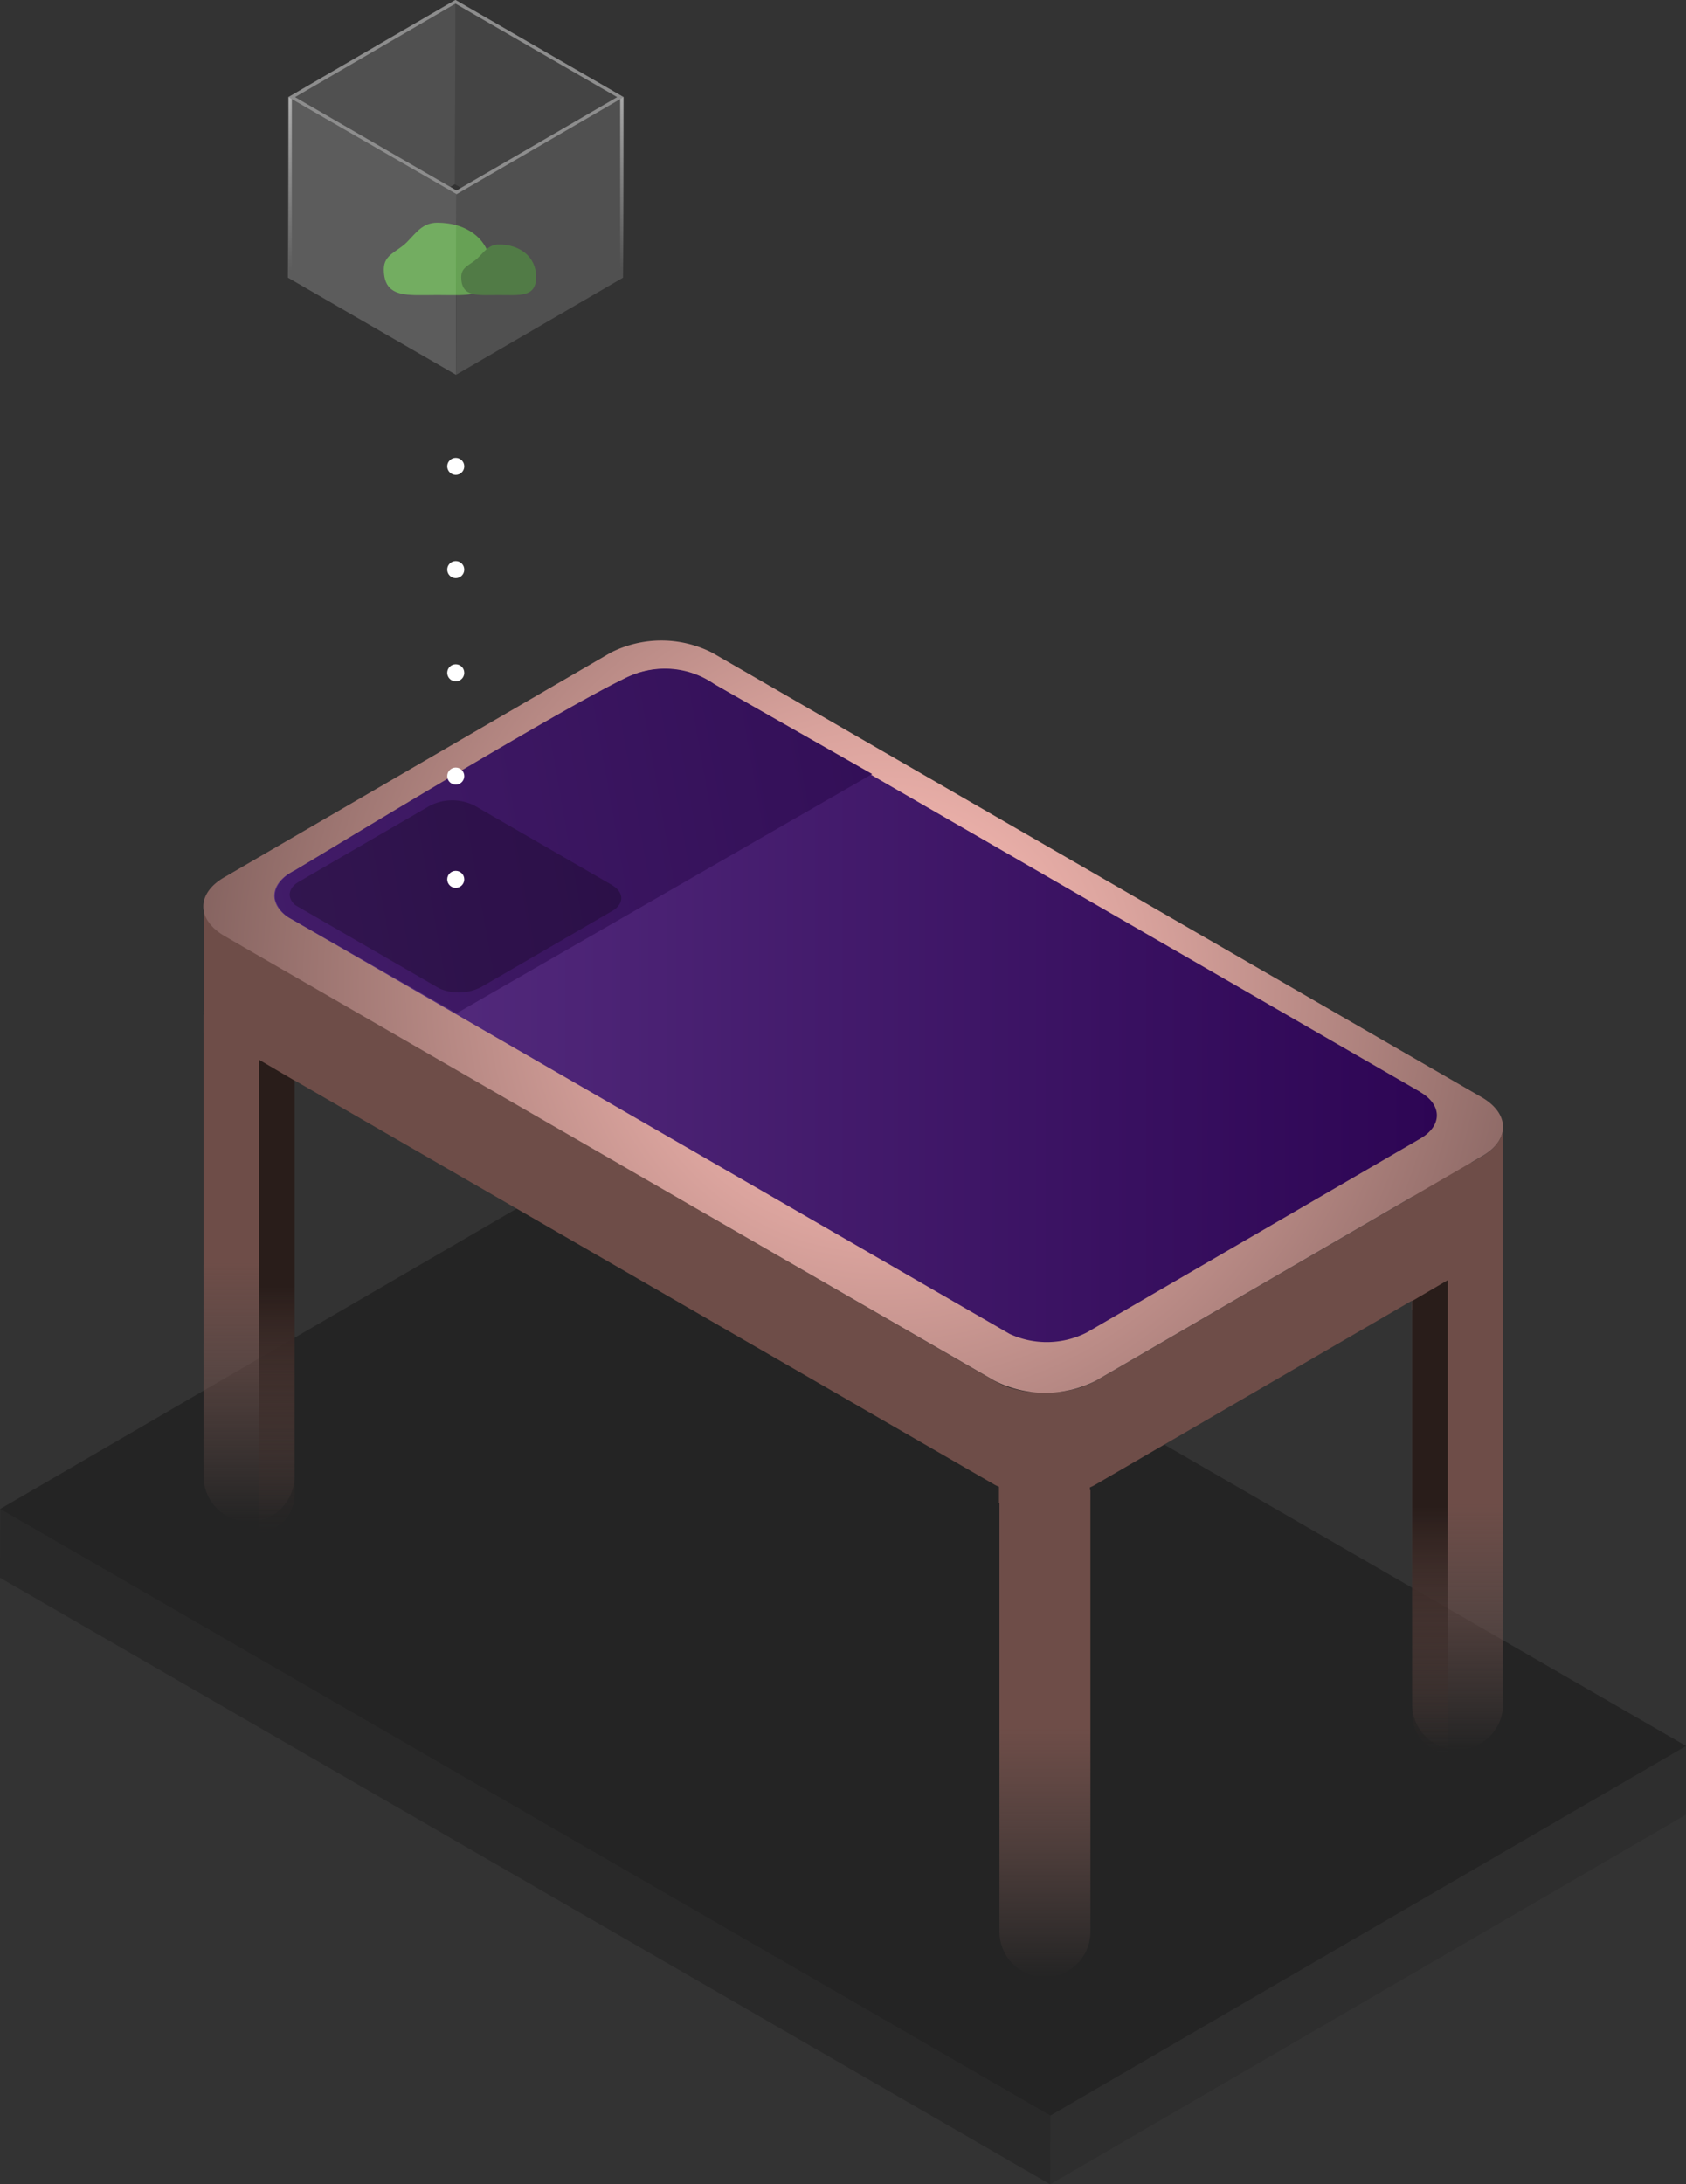 <svg xmlns="http://www.w3.org/2000/svg" xmlns:xlink="http://www.w3.org/1999/xlink" viewBox="0 0 205.8 266.51"><rect x="0" y="0" width="205.8" height="266.51" fill="#333333" stroke="none"/><defs><linearGradient id="Dégradé_sans_nom_83" x1="127.51" y1="241.24" x2="127.51" y2="207.4" gradientUnits="userSpaceOnUse"><stop offset="0" stop-color="#7b5d58" stop-opacity="0"/><stop offset="0.9" stop-color="#6e4d48"/></linearGradient><linearGradient id="Dégradé_sans_nom_83-2" x1="177.92" y1="213.5" x2="177.92" y2="180.04" xlink:href="#Dégradé_sans_nom_83"/><linearGradient id="Dégradé_sans_nom_83-3" x1="104.16" y1="208.77" x2="104.16" y2="198.75" xlink:href="#Dégradé_sans_nom_83"/><linearGradient id="Dégradé_sans_nom_83-4" x1="30.4" y1="185.67" x2="30.4" y2="150.43" xlink:href="#Dégradé_sans_nom_83"/><radialGradient id="Dégradé_sans_nom_70" cx="107.9" cy="120.15" r="161.27" gradientUnits="userSpaceOnUse"><stop offset="0" stop-color="#ffb3aa"/><stop offset="0.03" stop-color="#ffbfb8"/><stop offset="0.19" stop-color="#dba49e"/><stop offset="0.55" stop-color="#7e5e5b"/><stop offset="1"/></radialGradient><clipPath id="clip-path"><polygon points="30.64 109.29 81.11 79.96 178.32 136.08 127.85 165.41 30.64 109.29" fill="none"/></clipPath><linearGradient id="Dégradé_sans_nom_103" x1="33.51" y1="122.69" x2="175.45" y2="122.69" gradientUnits="userSpaceOnUse"><stop offset="0" stop-color="#582f82"/><stop offset="1" stop-color="#2d0554"/></linearGradient><linearGradient id="Dégradé_sans_nom_130" x1="174.54" y1="214.06" x2="174.54" y2="177.21" gradientUnits="userSpaceOnUse"><stop offset="0" stop-color="#46322e" stop-opacity="0"/><stop offset="0.82" stop-color="#291d1a"/></linearGradient><linearGradient id="Dégradé_sans_nom_130-2" x1="45.88" y1="187.17" x2="45.88" y2="150.33" gradientTransform="matrix(-1, 0, 0, 1, 79.68, 0)" xlink:href="#Dégradé_sans_nom_130"/><linearGradient id="Dégradé_sans_nom_106" x1="-79.12" y1="128.59" x2="165.4" y2="85.38" gradientUnits="userSpaceOnUse"><stop offset="0" stop-color="#582f82"/><stop offset="1" stop-color="#27054a"/></linearGradient><clipPath id="clip-path-2"><polygon points="33.8 109.14 55.2 96.71 77.46 109.56 56.05 122 33.8 109.14" fill="none"/></clipPath><linearGradient id="Dégradé_sans_nom_115" x1="35.41" y1="33.01" x2="35.41" y2="11.85" gradientUnits="userSpaceOnUse"><stop offset="0" stop-color="#fff" stop-opacity="0"/><stop offset="1" stop-color="#fff" stop-opacity="0.5"/></linearGradient><linearGradient id="Dégradé_sans_nom_115-2" x1="75.78" y1="33.01" x2="75.78" y2="11.85" gradientTransform="matrix(-1, 0, 0, 1, 151.69, 0)" xlink:href="#Dégradé_sans_nom_115"/></defs><title>Fichier 1</title><g id="Calque_2" data-name="Calque 2"><g id="icon_1" data-name="icon 1"><polygon points="205.81 213.03 205.79 221.41 128.19 266.51 128.21 258.12 205.81 213.03" opacity="0.1"/><polygon points="128.21 258.12 128.19 266.51 0 192.5 0.02 184.11 128.21 258.12" opacity="0.2"/><polygon points="205.81 213.03 128.21 258.12 0.02 184.11 77.61 139.01 205.81 213.03" opacity="0.3"/><rect x="75.55" y="78.57" width="11.1" height="72.62" rx="5.55" ry="5.55" fill="#61453f"/><path d="M122,182.16v53.53a5.55,5.55,0,0,0,11.1,0V181.8A31.1,31.1,0,0,1,122,182.16Z" fill="url(#Dégradé_sans_nom_83)"/><path d="M172.37,207.95a5.57,5.57,0,0,0,5.55,5.55h0a5.57,5.57,0,0,0,5.55-5.55V154.72c-3.45,1.74-7.46,2.92-11.1,4.47Z" fill="url(#Dégradé_sans_nom_83-2)"/><path d="M183.45,146.91l0-9.41c0,.08,0,.17,0,.25s0,.19,0,.28,0,.15-.06.22,0,.18-.08.26-.06.14-.09.21-.08.18-.13.27l-.12.2c-.06.1-.13.2-.2.3l-.14.18a5,5,0,0,1-.37.4l-.14.14-.26.22-.25.2-.31.21-.33.22-1.35.78a5.45,5.45,0,0,0-1.67-.29h0a5.57,5.57,0,0,0-5.43,4.41l-38.68,22.48a9,9,0,0,1-.82.41l-.25.11-.68.26-.26.09-.45.13-.35.09-.48.1-.33.07c-.33.06-.66.1-1,.14l-.31,0-.6,0H127l-.45,0-.4,0-.44,0-.39-.05-.47-.08-.36-.07-.55-.13-.3-.08c-.32-.09-.63-.2-.94-.32l-.13-.06a9.39,9.39,0,0,1-1.17-.56L35.6,118.9a5.56,5.56,0,0,0-5.18-3.6,5.47,5.47,0,0,0-.91.09l-2.07-1.19c-1.72-1-2.58-2.3-2.58-3.61l0,12.73a3,3,0,0,0,0,.35V126c3.39,2.13,7.24,3.83,11.1,6v-.18l85.43,49.32c.17.1.37.18.55.26v2a31.1,31.1,0,0,0,11.1-.37v-1.55c.25-.11.49-.23.72-.37l38.59-22.42v1.12c3.64-1.55,7.65-2.74,11.1-4.47v-8.29C183.47,147,183.45,147,183.45,146.91Z" fill="url(#Dégradé_sans_nom_83-3)"/><path d="M24.85,180.12a5.55,5.55,0,0,0,11.1,0V129.8c-3.86-2.2-7.71-3.91-11.1-6Z" fill="url(#Dégradé_sans_nom_83-4)"/><path d="M180.9,133.9c3.41,2,3.43,5.2,0,7.17l-47.13,27.39a13.69,13.69,0,0,1-12.38,0l-94-54.26c-3.42-2-3.44-5.2,0-7.17L74.54,79.63a13.69,13.69,0,0,1,12.38,0Z" fill="url(#Dégradé_sans_nom_70)"/><g style="isolation:isolate"><g clip-path="url(#clip-path)"><path d="M173.4,133.25,86,82.8a10.81,10.81,0,0,0-9.8,0l-40.7,23.65c-2.7,1.57-2.68,4.11,0,5.67l87.37,50.45a10.78,10.78,0,0,0,9.8,0l40.7-23.65c2.69-1.56,2.69-4.11,0-5.67" fill="url(#Dégradé_sans_nom_103)"/></g></g><path d="M176.72,156.19v57.88s-4.35-.71-4.35-5.06V158.74Z" fill="url(#Dégradé_sans_nom_130)"/><path d="M31.62,129.3v57.88s4.35-.71,4.35-5.06V131.85Z" fill="url(#Dégradé_sans_nom_130-2)"/><path d="M55.74,123.63l50.72-29.19L87.25,83.51a10.56,10.56,0,0,0-10-1.17C71.47,84.6,36,106.2,36,106.2s-2.72,1.2-2.42,3.51a3.9,3.9,0,0,0,2,2.42C37.08,113,55.74,123.63,55.74,123.63Z" fill="url(#Dégradé_sans_nom_106)"/><g opacity="0.24"><g style="isolation:isolate"><g clip-path="url(#clip-path-2)"><path d="M74.73,108l-16.8-9.7a6,6,0,0,0-5.45,0l-16,9.28c-1.5.87-1.48,2.29,0,3.16l16.8,9.7a6,6,0,0,0,5.44,0l16-9.28c1.49-.87,1.49-2.29,0-3.15"/></g></g></g><path d="M59.93,32.84C59.93,36.45,57,36,53.39,36s-6.54.46-6.54-3.15c0-1.81,1.62-2.1,2.8-3.29s1.93-2.39,3.74-2.39C57,27.17,59.93,29.23,59.93,32.84Z" fill="#50993a"/><path d="M65.44,33.8c0,2.52-2,2.2-4.57,2.2s-4.57.32-4.57-2.2c0-1.26,1.13-1.47,2-2.3s1.35-1.67,2.61-1.67C63.39,29.83,65.44,31.27,65.44,33.8Z" fill="#356927"/><g opacity="0.2"><g style="isolation:isolate"><polygon points="75.35 11.85 75.28 33.88 55.53 22.47 55.59 0.44 75.35 11.85" fill="#898989"/><polygon points="75.35 11.85 75.28 33.88 55.53 22.47 55.59 0.44 75.35 11.85" fill="#898989"/><polygon points="55.59 0.44 55.53 22.47 35.9 33.88 35.97 11.85 55.59 0.44" fill="#c5c5c5"/><polygon points="55.72 23.69 55.66 45.73 35.14 33.88 35.2 11.85 55.72 23.69" fill="#fff"/><polygon points="76.11 11.85 76.05 33.88 55.66 45.73 55.72 23.69 76.11 11.85" fill="#c5c5c5"/><path d="M55.59,0,76.11,11.85,55.72,23.69,35.2,11.85Zm.13,23.25L75.35,11.85,55.59.44,36,11.85,55.72,23.25" fill="#fff"/><path d="M55.59,0,76.11,11.85,55.72,23.69,35.2,11.85Zm.13,23.25L75.35,11.85,55.59.44,36,11.85,55.72,23.25" fill="#fff"/><path d="M55.59,0,76.11,11.85,55.72,23.69,35.2,11.85Zm.13,23.25L75.35,11.85,55.59.44,36,11.85,55.72,23.25" fill="#fff"/><path d="M55.59,0,76.11,11.85,55.72,23.69,35.2,11.85Zm.13,23.25L75.35,11.85,55.59.44,36,11.85,55.72,23.25" fill="#fff"/></g></g><g opacity="0.3"><path d="M55.59,0,76.11,11.85,55.73,23.69,35.21,11.85Zm.13,23.25L75.35,11.85,55.6.44,36,11.85,55.72,23.25" fill="#fff"/></g><polygon points="35.62 33.01 35.21 33.01 35.21 11.85 35.62 12.08 35.62 33.01" fill="url(#Dégradé_sans_nom_115)"/><polygon points="75.7 33.01 76.11 33.01 76.11 11.85 75.7 12.08 75.7 33.01" fill="url(#Dégradé_sans_nom_115-2)"/><circle cx="55.63" cy="56.9" r="1.04" fill="#fff"/><circle cx="55.63" cy="69.5" r="1.04" fill="#fff"/><circle cx="55.63" cy="82.09" r="1.04" fill="#fff"/><circle cx="55.63" cy="107.29" r="1.04" fill="#fff"/><circle cx="55.63" cy="94.69" r="1.04" fill="#fff"/></g></g></svg>
